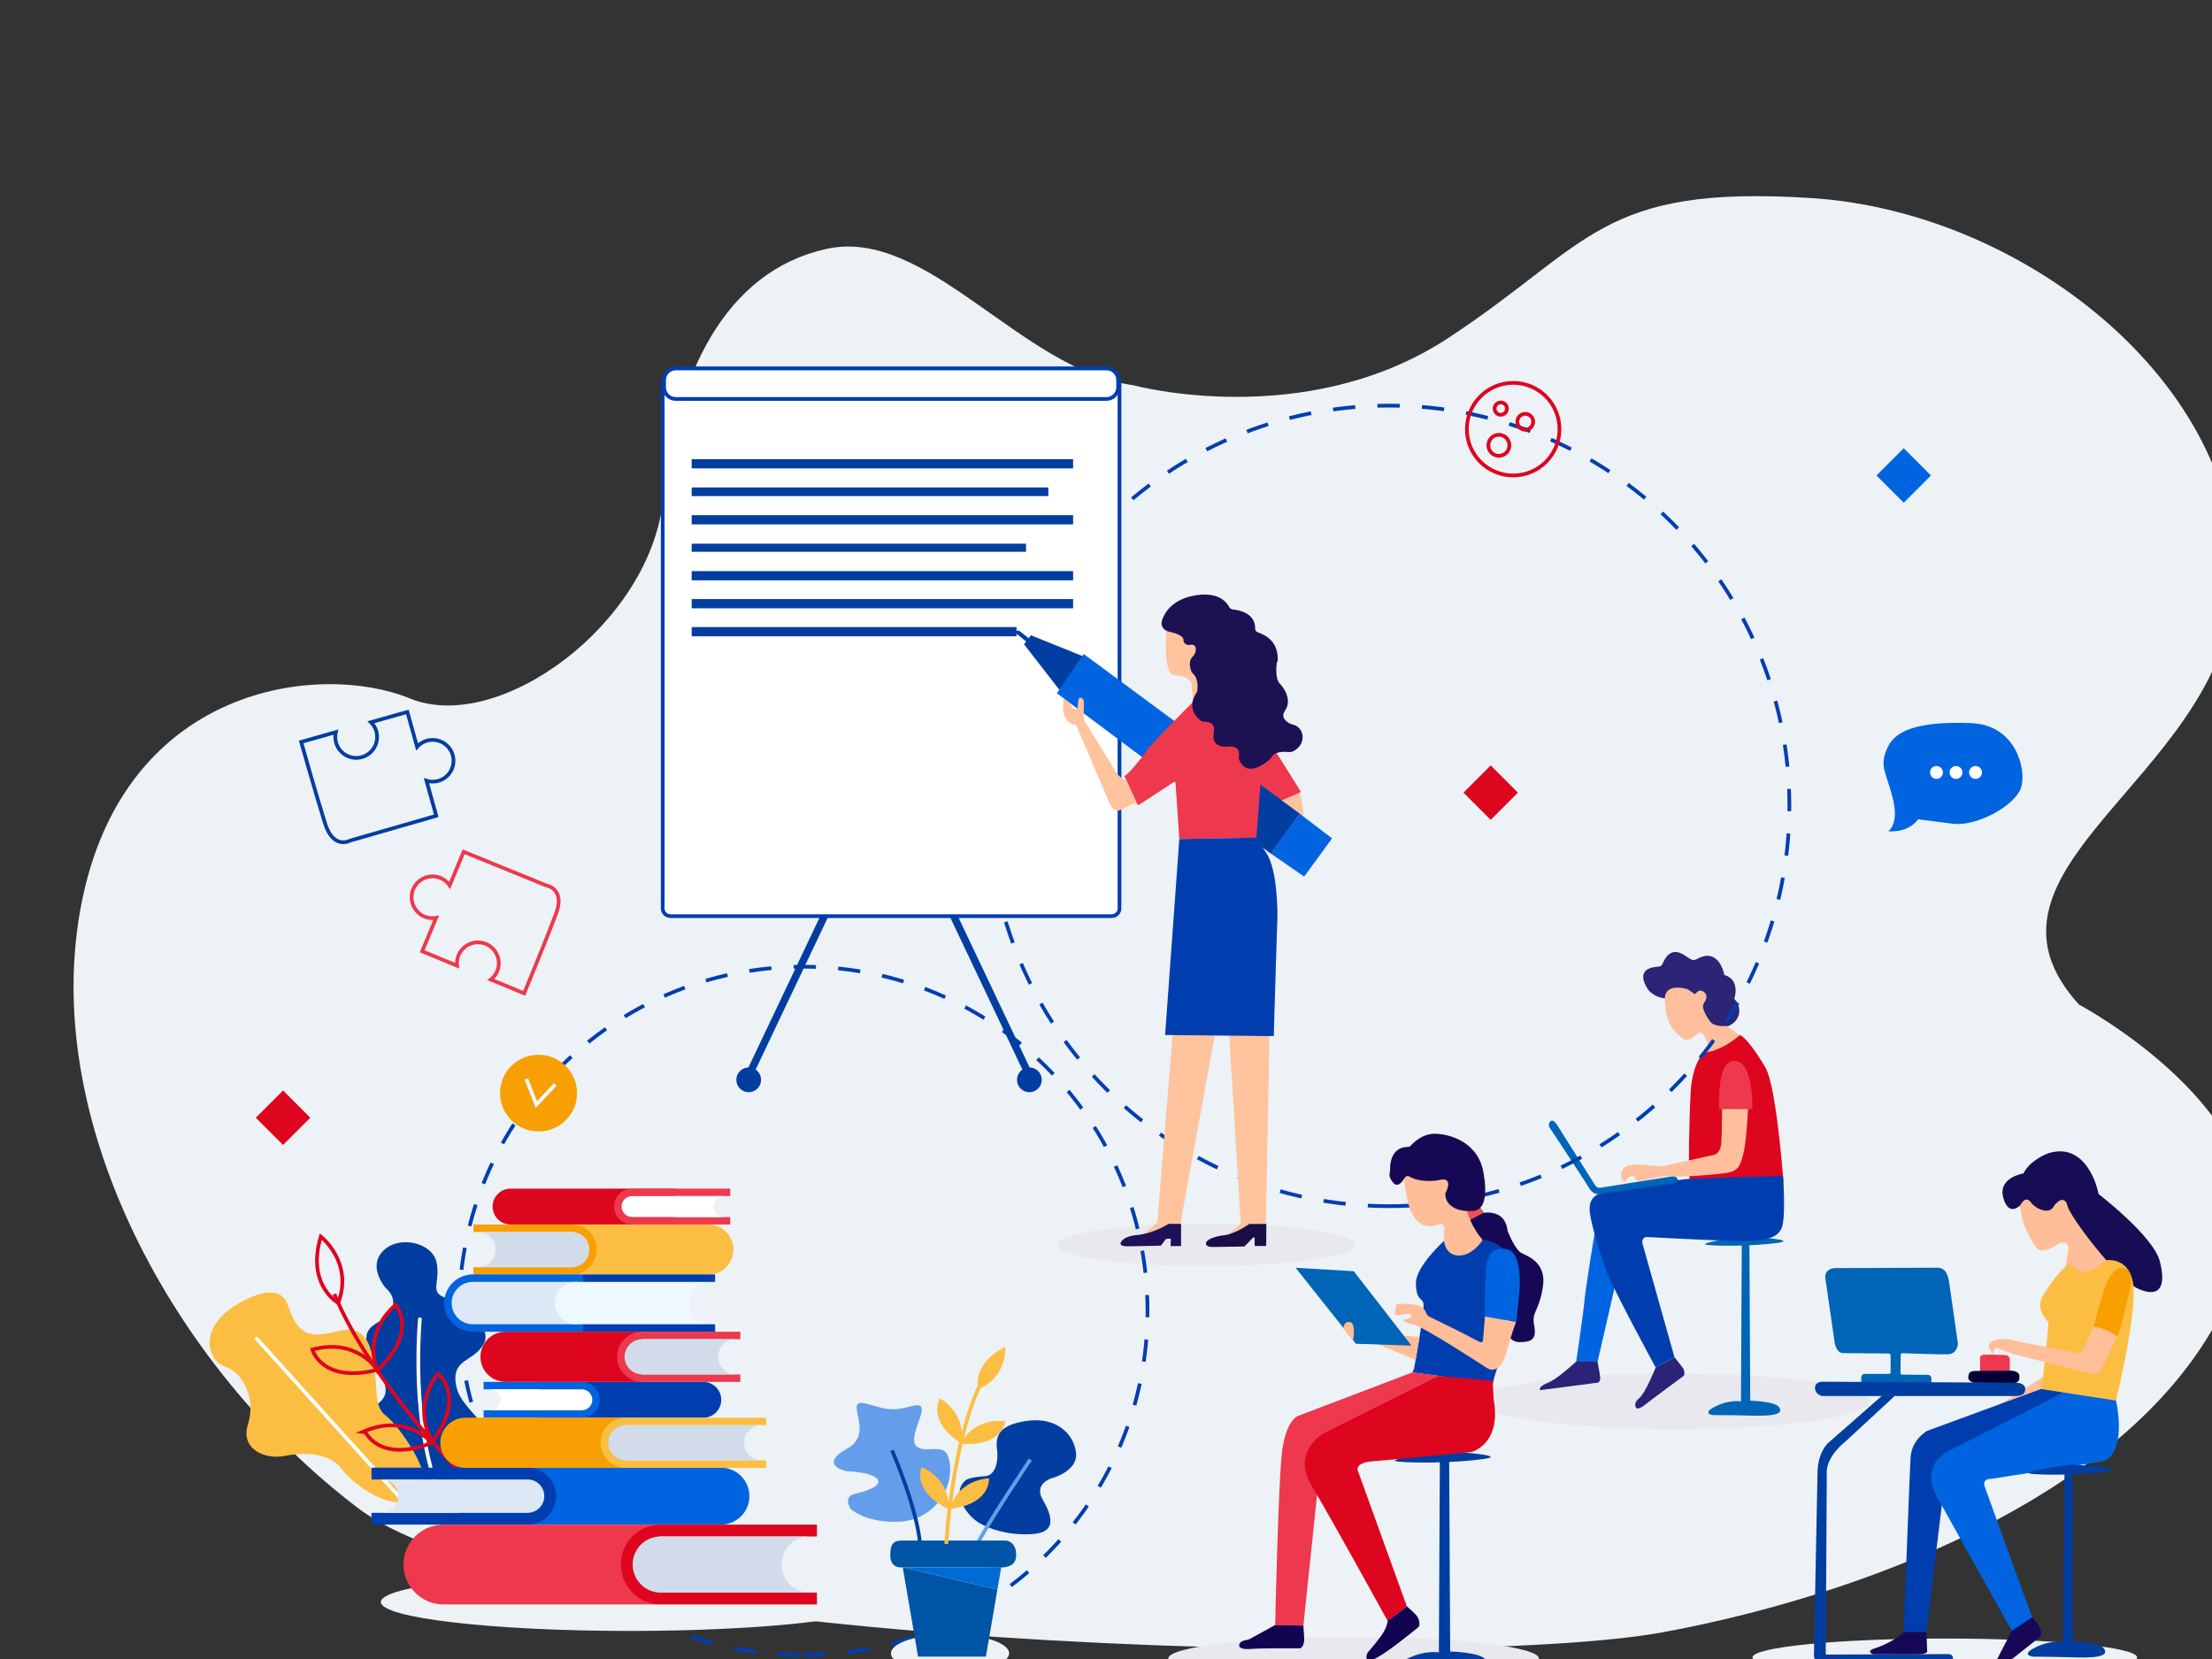 <svg width="596" height="447" viewBox="0 0 596 447" fill="none" xmlns="http://www.w3.org/2000/svg">
<rect x="0" y="0" width="596" height="447" fill="#333333" stroke="none"/>
<g clip-path="url(#clip0_565_9961)">
<path d="M305.301 103.78C305.301 103.78 351.532 116.388 390.057 91.172C428.583 65.957 430.786 49.711 487.952 53.36C547.508 57.153 606.809 106.545 601.884 160.374C597.341 209.952 526.997 234.232 560.167 270.673C560.167 270.673 614.925 299.765 605.095 336.705C588.638 398.569 504.704 429.386 448.007 439.801C391.31 450.215 146.176 444.125 96.43 406.312C46.685 368.499 10.274 301.626 22.042 242.994C33.81 184.363 86.376 178.324 110.441 188.188C134.506 198.052 175.352 167.91 178.671 134.483C181.99 101.057 195.363 73.097 222.649 67.069C249.936 61.041 275.068 99.674 305.301 103.78Z" fill="#ECF2F5"/>
<path d="M549.244 336.658C549.857 337.188 551.862 336.99 553.846 335.598C556.038 334.071 557.295 334.902 557.326 336.19C557.368 337.551 555.778 342.101 557.596 343.005C559.165 343.784 567.444 342.475 568.338 341.541C569.408 340.408 566.364 337.541 564.899 336.035C563.86 334.954 560.848 323.184 558.344 322.031C555.841 320.878 543.936 322.862 543.936 322.862C543.936 322.862 544.455 327.246 545.4 330.061C545.39 330.072 547.301 334.985 549.244 336.658Z" fill="#FFBD99"/>
<path d="M565.221 320.774C565.221 320.774 562.302 307.415 551.861 310.749C551.861 310.749 547.062 312.422 545.182 316.182C545.182 316.182 538.294 317.232 539.749 322.654C541.213 328.088 544.34 324.742 544.34 324.742C544.34 324.742 545.701 321.927 547.156 323.911C548.62 325.896 552.059 327.153 553.212 325.272C554.365 323.392 556.453 322.135 557.076 324.961C557.7 327.776 570.488 344.792 576.222 347.296C581.967 349.799 583.702 346.569 581.925 339.785C580.149 333.001 565.429 321.719 565.429 321.719L565.221 320.774Z" fill="#170D54"/>
<path d="M451.041 385.058C480.135 385.058 503.72 381.704 503.72 377.568C503.72 373.431 480.135 370.078 451.041 370.078C421.947 370.078 398.361 373.431 398.361 377.568C398.361 381.704 421.947 385.058 451.041 385.058Z" fill="#E9E8EE"/>
<path d="M324.937 341.135C347.083 341.135 365.036 338.586 365.036 335.442C365.036 332.298 347.083 329.75 324.937 329.75C302.791 329.75 284.838 332.298 284.838 335.442C284.838 338.586 302.791 341.135 324.937 341.135Z" fill="#E9E8EE"/>
<path d="M470.312 333.115C470.312 333.115 485.458 334.009 478.861 334.892C472.265 335.785 463.185 335.785 459.975 335.421C456.776 335.068 467.818 333.292 470.312 333.115Z" fill="#0064B7"/>
<path d="M471.361 335.12L471.579 377.39C471.579 377.39 478.134 377.557 479.297 379.094C480.461 380.632 479.11 381.598 472.368 381.432C465.626 381.265 461.575 381.286 461.575 381.286C461.575 381.286 458.292 380.912 462.146 378.97C466 377.027 469.086 377.588 469.086 377.588L469.304 335.172L471.361 335.12Z" fill="#0064B7"/>
<path d="M467.268 269.154C467.268 269.154 469.106 264.033 464.588 262.672C464.588 262.672 463.279 254.953 457.129 258.444C456.661 258.703 456.131 258.745 455.654 258.506C454.023 257.696 450.407 253.779 447.904 259.784C447.706 260.251 447.229 260.438 446.792 260.459C444.943 260.532 440.486 261.259 444.143 266.775C444.143 266.775 445.836 268.822 448.662 268.988C448.662 268.988 461.783 278.026 465.595 276.499C469.387 274.951 469.242 270.858 467.268 269.154Z" fill="#2C2477"/>
<path d="M454.749 266.546C454.562 266.484 447.581 264.24 448.682 270.463V270.473C448.672 270.639 448.474 276.218 452.941 279.428C453.004 279.469 453.066 279.521 453.118 279.584C453.399 279.885 454.614 280.955 456.577 279.168C458.395 277.516 458.998 278.659 459.195 279.137C459.247 279.262 459.32 279.397 459.382 279.511C459.663 280.02 460.525 281.235 459.954 282.067C459.351 282.939 458.593 284.02 458.395 284.31C458.375 284.342 458.395 284.383 458.427 284.383C459.445 284.321 469.656 283.656 469.407 281.391C469.407 281.391 468.794 278.888 468.794 278.877L468.607 278.836C468.576 278.825 468.545 278.815 468.514 278.794L465.324 276.446C465.314 276.446 465.314 276.436 465.304 276.436C465.096 276.457 462.031 276.727 460.94 275.408C460.94 275.408 459.58 273.849 458.946 271.834C458.759 271.231 458.852 270.556 459.206 270.078C459.735 269.372 460.296 268.084 458.967 267.17C458.967 267.17 457.928 266.401 456.983 267.554L456.858 267.71C456.764 267.824 456.629 267.845 456.515 267.762L454.749 266.546C454.759 266.546 454.759 266.546 454.749 266.546Z" fill="#FFBF9C"/>
<path d="M468.814 278.878C468.814 278.878 464.16 283.2 458.872 283.688C458.872 283.688 455.984 286.898 455.559 293.9C455.133 300.901 454.852 316.588 455.278 317.606C455.704 318.624 480.532 318.458 480.532 318.458C480.532 318.458 478.694 293.037 475.733 287.75C475.733 287.75 471.359 280.073 468.814 278.878Z" fill="#DE051F"/>
<path d="M471.048 297.816C471.048 297.816 470.622 307.197 469.781 310.614C468.939 314.022 468.513 315.559 464.981 316.068C461.449 316.577 452.141 317.263 450.313 316.92C448.474 316.577 442.553 318.094 442.553 318.094C442.553 318.094 440.714 318.603 440.579 317.408C440.444 316.214 438.46 317.242 438.325 317.751C438.179 318.26 437.192 318.946 436.912 317.585C436.631 316.224 436.766 314.51 439.166 314.001C441.566 313.492 443.82 314.001 446.365 314.198C448.63 314.375 450.147 313.668 450.593 313.668L462.021 311.113C462.021 311.113 463.433 310.604 463.714 308.557C463.994 306.511 463.994 297.639 463.994 297.639L471.048 297.816Z" fill="#FFBF9C"/>
<path d="M472.181 298.833H463.174C463.07 292.185 463.704 285.869 467.247 285.858C467.247 285.869 472.181 284.747 472.181 298.833Z" fill="#EE384E"/>
<path d="M429.879 330.903C429.879 330.903 427.261 346.589 426.908 350.537C426.544 354.443 424.664 367.065 424.664 367.065L430.45 366.899L435.385 345.405L429.879 330.903Z" fill="#0064E1"/>
<path d="M480.407 316.806C480.511 317.512 481.135 328.067 480.106 330.737C479.171 333.178 476.719 333.978 472.346 334.32C468.648 334.611 449.481 333.624 443.664 333.292C442.874 333.25 442.303 334.175 442.552 335.068L451.174 365.704L446.094 368.436C446.094 368.436 434.387 346.942 432.548 341.821C430.709 336.699 428.174 327.838 428.32 325.781C428.32 325.781 427.894 321.854 432.268 321.345C436.558 320.847 450.229 318.208 450.738 318.104C450.748 318.104 450.759 318.104 450.769 318.104L455.257 317.595C455.267 317.595 455.278 317.595 455.288 317.595L480.407 316.806Z" fill="#003EB0"/>
<path d="M450.385 316.992C450.769 316.909 452.047 316.982 452.037 317.938C452.026 318.81 450.478 318.925 450.198 318.966C449.98 318.997 432.486 321.522 431.353 321.688C431.322 321.698 431.281 321.698 431.25 321.709C430.959 321.771 429.359 322.031 428.33 320.338C427.26 318.561 418.742 305.638 417.828 304.256C417.786 304.194 417.745 304.132 417.693 304.069C417.516 303.851 417.017 303.114 417.61 302.262C418.316 301.233 419.448 302.947 419.448 302.947L429.722 319.247C429.961 319.621 430.283 319.901 430.657 320.015H430.668C430.824 320.057 430.979 320.067 431.135 320.036" fill="#0064B7"/>
<path d="M424.706 366.868C424.695 366.868 424.675 366.868 424.664 366.878C424.353 367.169 419.636 371.532 417.185 372.519C416.946 372.612 416.717 372.716 416.489 372.82C416.302 372.903 416.125 372.997 415.948 373.101C415.813 373.184 415.678 373.267 415.543 373.36C415.45 373.433 415.356 373.506 415.263 373.589C415.2 373.651 415.138 373.714 415.076 373.786C415.034 373.838 415.003 373.89 414.972 373.953C414.951 373.994 414.93 374.036 414.92 374.077C414.91 374.129 414.91 374.171 414.92 374.223C414.92 374.275 414.92 374.316 414.92 374.368C414.92 374.42 414.92 374.472 414.92 374.524C414.92 374.545 414.941 374.565 414.961 374.565L430.534 372.54C430.575 372.529 430.617 372.519 430.648 372.498C430.814 372.384 431.261 371.968 431.147 371.002C431.022 369.911 430.534 367.377 430.451 366.961C430.44 366.93 430.419 366.909 430.388 366.899L424.706 366.868Z" fill="#2B2377"/>
<path d="M446.106 368.436C446.106 368.436 443.425 375.261 441.587 376.799C440.184 377.973 440.6 378.949 440.87 379.344C440.953 379.469 441.088 379.531 441.223 379.51C441.555 379.469 442.283 379.292 442.999 378.679C443.986 377.827 453.72 370.659 453.72 370.659C453.72 370.659 454.146 369.631 453.44 368.613C452.733 367.584 451.185 365.714 451.185 365.714L446.106 368.436Z" fill="#2B2377"/>
<path d="M216.439 445.964C267.662 445.964 309.187 404.44 309.187 353.217C309.187 301.994 267.662 260.469 216.439 260.469C165.216 260.469 123.691 301.994 123.691 353.217C123.691 404.44 165.216 445.964 216.439 445.964Z" stroke="#003EB0" stroke-miterlimit="10" stroke-dasharray="6 6"/>
<path d="M364.713 452.686C392.298 452.686 414.66 450.09 414.66 446.889C414.66 443.688 392.298 441.092 364.713 441.092C337.128 441.092 314.766 443.688 314.766 446.889C314.766 450.09 337.128 452.686 364.713 452.686Z" fill="#E9E8EE"/>
<path d="M524.007 451.709C552.631 451.709 575.835 449.421 575.835 446.598C575.835 443.775 552.631 441.487 524.007 441.487C495.384 441.487 472.18 443.775 472.18 446.598C472.18 449.421 495.384 451.709 524.007 451.709Z" fill="#ECF2F5"/>
<path d="M169.724 439.441C206.788 439.441 236.833 435.952 236.833 431.649C236.833 427.346 206.788 423.858 169.724 423.858C132.661 423.858 102.615 427.346 102.615 431.649C102.615 435.952 132.661 439.441 169.724 439.441Z" fill="#ECF2F5"/>
<path d="M103.84 346.943C103.84 346.943 98.957 341.343 103.227 337.032C107.496 332.721 116.358 334.778 117.584 339.972C118.799 345.166 115.745 347.898 119.516 349.477C123.276 351.056 133.104 357.04 130.341 362.079C127.588 367.117 121.365 365.953 122.954 373.558C124.544 381.162 137.103 385.317 128.938 393.493C120.773 401.669 103.414 411.756 98.209 393.275C93.005 374.794 109.429 381.827 101.907 369.091C94.386 356.355 102.032 357.726 104.92 353.851C107.787 349.987 103.84 346.943 103.84 346.943Z" fill="#023EA1"/>
<path d="M113.137 355.451C113.137 355.451 111.267 375.043 115.329 392.516C119.391 409.99 122.871 413.158 122.871 413.158" stroke="white" stroke-miterlimit="10" stroke-linecap="round" stroke-linejoin="round"/>
<path d="M62.182 352.521C62.182 352.521 74.97 343.483 77.619 351.773C80.278 360.073 83.904 359.824 87.644 359.377C91.383 358.931 97.72 355.347 100.047 364.249C102.385 373.152 100.141 378.617 104.047 381.525C107.953 384.444 119.806 401.429 112.056 404.266C104.307 407.091 95.03 399.767 91.944 395.643C88.859 391.519 82.023 391.207 76.788 392.277C71.552 393.347 64.654 390.563 66.815 383.748C68.986 376.934 65.568 369.87 60.769 368.28C55.99 366.691 53.622 358.785 62.182 352.521Z" fill="#FCBE42"/>
<path d="M69.184 360.707L114.612 411.091" stroke="white" stroke-miterlimit="10" stroke-linecap="round" stroke-linejoin="round"/>
<path d="M125.229 397.971C125.229 397.971 99.643 372.041 90.096 348.646" stroke="#DE051F" stroke-miterlimit="10"/>
<path d="M86.429 333.188C86.429 333.188 95.28 340.055 91.146 351.057C91.146 351.057 82.513 346.371 86.429 333.188Z" stroke="#DE051F" stroke-miterlimit="10"/>
<path d="M101.635 369.236C101.635 369.236 97.314 359.845 106.58 351.586C106.58 351.586 112.938 358.702 101.635 369.236Z" stroke="#DE051F" stroke-miterlimit="10"/>
<path d="M116.596 388.403C116.596 388.403 110.519 380.04 117.999 370.129C117.999 370.119 125.624 375.853 116.596 388.403Z" stroke="#DE051F" stroke-miterlimit="10"/>
<path d="M116.348 388.756C116.348 388.756 109.751 380.788 98.293 385.577C98.303 385.577 101.96 394.386 116.348 388.756Z" stroke="#DE051F" stroke-miterlimit="10"/>
<path d="M101.678 369.091C101.678 369.091 96.152 360.354 84.174 363.637C84.174 363.637 86.688 372.841 101.678 369.091Z" stroke="#DE051F" stroke-miterlimit="10"/>
<path d="M374.28 324.991C433.845 324.991 482.132 276.704 482.132 217.139C482.132 157.574 433.845 109.287 374.28 109.287C314.715 109.287 266.428 157.574 266.428 217.139C266.428 276.704 314.715 324.991 374.28 324.991Z" stroke="#003EB0" stroke-miterlimit="10" stroke-dasharray="6 6"/>
<path d="M155.298 296.466C156.362 290.863 152.66 285.455 147.03 284.385C141.399 283.316 135.971 286.99 134.907 292.593C133.843 298.196 137.545 303.604 143.176 304.674C148.807 305.743 154.234 302.069 155.298 296.466Z" fill="#F79F03"/>
<path d="M141.809 290.709L144.53 297.618L149.6 292.185" stroke="#EEF9FF" stroke-miterlimit="10"/>
<path d="M505.601 128.112L512.939 135.45L520.278 128.112L512.939 120.774L505.601 128.112Z" fill="#0064E1"/>
<path d="M68.929 301.159L76.268 308.497L83.606 301.159L76.268 293.82L68.929 301.159Z" fill="#DE051F"/>
<path d="M394.314 213.566L401.652 220.904L408.991 213.566L401.652 206.227L394.314 213.566Z" fill="#DE051F"/>
<path d="M147.284 238.612L124.929 229.512L121.158 238.55C120.14 237.085 118.446 236.129 116.535 236.129C113.429 236.129 110.904 238.653 110.904 241.76C110.904 244.866 113.429 247.39 116.535 247.39C116.867 247.39 117.189 247.359 117.511 247.297L113.751 256.314L123.173 260.199C123.152 259.981 123.131 259.763 123.131 259.534C123.131 256.428 125.656 253.904 128.762 253.904C131.868 253.904 134.392 256.428 134.392 259.534C134.392 261.321 133.551 262.91 132.252 263.939L141.228 267.637C141.228 267.637 147.129 253.353 149.767 246.362C152.416 239.391 147.284 238.612 147.284 238.612Z" stroke="#EE384E" stroke-miterlimit="10"/>
<path d="M94.354 226.489L117.541 219.809L114.913 210.366C116.616 210.885 118.538 210.595 120.045 209.41C122.486 207.488 122.912 203.946 120.99 201.505C119.068 199.063 115.526 198.638 113.084 200.559C112.825 200.767 112.586 200.996 112.378 201.235L109.76 191.823L99.953 194.596C100.109 194.752 100.255 194.919 100.4 195.095C102.322 197.536 101.906 201.079 99.455 203.001C97.013 204.923 93.471 204.507 91.549 202.055C90.448 200.653 90.116 198.887 90.5 197.266L81.15 199.915C81.15 199.915 85.347 214.792 87.602 221.908C89.846 229.044 94.354 226.489 94.354 226.489Z" stroke="#023EA1" stroke-miterlimit="10"/>
<path d="M201.917 403.123C201.917 398.884 198.478 395.446 194.24 395.446H123.65V410.81H194.24C198.478 410.8 201.917 407.361 201.917 403.123Z" fill="#0064E1"/>
<path d="M149.85 403.123C149.85 398.884 146.412 395.446 142.173 395.446H100.09V398.635H142.184C144.666 398.635 146.671 400.65 146.671 403.123C146.671 405.606 144.656 407.611 142.184 407.611H100.09V410.8H142.173C146.412 410.8 149.85 407.361 149.85 403.123Z" fill="#003EB0"/>
<path d="M102.822 407.61H142.163C144.646 407.61 146.651 405.605 146.651 403.123C146.651 400.64 144.636 398.635 142.163 398.635H102.822C105.305 398.635 107.31 400.65 107.31 403.123C107.31 405.605 105.305 407.61 102.822 407.61Z" fill="#DCE8F5"/>
<path d="M119.475 432.293H177.608V410.8H119.475C113.543 410.8 108.723 415.61 108.723 421.541C108.723 424.513 109.928 427.203 111.87 429.135C113.813 431.088 116.504 432.293 119.475 432.293Z" fill="#EE384E"/>
<path d="M178.023 432.293H220.117V429.104H178.023C173.847 429.104 170.47 425.717 170.47 421.541C170.47 417.365 173.857 413.989 178.023 413.989H220.117V410.799H178.023C172.091 410.799 167.281 415.609 167.281 421.541C167.281 427.483 172.091 432.293 178.023 432.293Z" fill="#DE051F"/>
<path d="M178.023 429.104H218.153C213.977 429.104 210.601 425.717 210.601 421.541C210.601 417.365 213.988 413.989 218.153 413.989H178.023C173.847 413.989 170.471 417.375 170.471 421.541C170.471 425.717 173.847 429.104 178.023 429.104Z" fill="#D2DBEA"/>
<path d="M189.502 372.332H145.123V381.993H189.502C192.172 381.993 194.333 379.832 194.333 377.162C194.333 374.492 192.162 372.332 189.502 372.332Z" fill="#003EB0"/>
<path d="M156.758 372.332H130.299V374.337H156.758C158.316 374.337 159.584 375.604 159.584 377.162C159.584 378.72 158.316 379.988 156.758 379.988H130.299V381.993H156.758C159.428 381.993 161.589 379.832 161.589 377.162C161.589 374.492 159.428 372.332 156.758 372.332Z" fill="#0064E1"/>
<path d="M156.768 374.336H132.033C133.591 374.336 134.859 375.604 134.859 377.162C134.859 378.72 133.591 379.988 132.033 379.988H156.768C158.326 379.988 159.594 378.72 159.594 377.162C159.583 375.604 158.326 374.336 156.768 374.336Z" fill="white"/>
<path d="M131.431 360.8C130.206 362.016 129.447 363.709 129.447 365.579C129.447 369.308 132.47 372.331 136.21 372.331H172.756V358.816H136.21C134.34 358.816 132.647 359.574 131.431 360.8Z" fill="#DE051F"/>
<path d="M166.264 365.579C166.264 369.308 169.287 372.331 173.016 372.331H199.475V370.326H173.016C170.388 370.326 168.269 368.197 168.269 365.579C168.269 362.95 170.398 360.831 173.016 360.831H199.475V358.826H173.016C169.287 358.816 166.264 361.849 166.264 365.579Z" fill="#EE384E"/>
<path d="M198.25 360.831H173.017C170.389 360.831 168.27 362.961 168.27 365.579C168.27 368.207 170.399 370.326 173.017 370.326H198.24C195.612 370.326 193.493 368.196 193.493 365.579C193.493 362.95 195.622 360.831 198.25 360.831Z" fill="#D2DBEA"/>
<path d="M120.617 383.967C119.391 385.182 118.633 386.875 118.633 388.745C118.633 392.475 121.656 395.498 125.396 395.498H168.32V381.982H125.396C123.526 381.993 121.843 382.751 120.617 383.967Z" fill="#F79F03"/>
<path d="M161.838 388.745C161.838 392.475 164.861 395.498 168.59 395.498H206.456V393.493H168.58C165.952 393.493 163.832 391.363 163.832 388.745C163.832 386.127 165.962 383.998 168.58 383.998H206.456V381.993H168.59C164.861 381.993 161.838 385.016 161.838 388.745Z" fill="#FCBE42"/>
<path d="M205.229 383.998H168.589C165.961 383.998 163.842 386.127 163.842 388.745C163.842 391.363 165.971 393.493 168.589 393.493H205.229C202.601 393.493 200.482 391.363 200.482 388.745C200.482 386.127 202.601 383.998 205.229 383.998Z" fill="#D2DBEA"/>
<path d="M137.561 329.926H181.94V320.265H137.561C134.891 320.265 132.73 322.425 132.73 325.095C132.73 327.765 134.891 329.926 137.561 329.926Z" fill="#DE051F"/>
<path d="M170.294 329.926H196.753V327.921H170.294C168.735 327.921 167.468 326.654 167.468 325.095C167.468 323.537 168.735 322.27 170.294 322.27H196.753V320.265H170.294C167.624 320.265 165.463 322.425 165.463 325.095C165.463 327.765 167.624 329.926 170.294 329.926Z" fill="#EE384E"/>
<path d="M170.294 327.921H195.029C193.471 327.921 192.204 326.653 192.204 325.095C192.204 323.537 193.471 322.27 195.029 322.27H170.294C168.736 322.27 167.469 323.537 167.469 325.095C167.469 326.653 168.736 327.921 170.294 327.921Z" fill="white"/>
<path d="M195.622 341.457C196.848 340.241 197.606 338.548 197.606 336.678C197.606 332.949 194.583 329.926 190.843 329.926H154.297V343.441H190.843C192.713 343.441 194.406 342.683 195.622 341.457Z" fill="#FCBE42"/>
<path d="M160.788 336.688C160.788 332.959 157.765 329.936 154.035 329.936H127.576V331.941H154.035C156.664 331.941 158.783 334.071 158.783 336.688C158.783 339.317 156.653 341.436 154.035 341.436H127.576V343.441H154.035C157.765 343.441 160.788 340.418 160.788 336.688Z" fill="#F79F03"/>
<path d="M128.814 341.436H154.037C156.666 341.436 158.785 339.307 158.785 336.689C158.785 334.061 156.655 331.941 154.037 331.941H128.814C131.443 331.941 133.562 334.071 133.562 336.689C133.562 339.307 131.432 341.436 128.814 341.436Z" fill="#D2DBEA"/>
<path d="M127.41 358.816H157.11V356.811V345.384V343.379H127.41C123.151 343.379 119.691 346.838 119.691 351.097C119.691 355.367 123.151 358.816 127.41 358.816Z" fill="#0064E1"/>
<path d="M127.409 356.811H155.676V345.384H127.409C124.251 345.384 121.695 347.939 121.695 351.097C121.695 354.255 124.251 356.811 127.409 356.811Z" fill="#DCE8F5"/>
<path d="M155.21 356.811H191.559C188.401 356.811 185.845 354.255 185.845 351.097C185.845 347.939 188.401 345.384 191.559 345.384H155.21C152.052 345.384 149.496 347.939 149.496 351.097C149.496 354.255 152.052 356.811 155.21 356.811Z" fill="#EEF9FF"/>
<path d="M192.681 356.811H157.111V358.816H192.681V356.811Z" fill="#003EB0"/>
<path d="M192.681 343.379H157.111V345.384H192.681V343.379Z" fill="#003EB0"/>
<path d="M552.639 369.62L536.859 379.676L554.831 372.757L552.639 369.62Z" fill="#FFBF99"/>
<path d="M556.658 375.303L551.734 373.589L519.26 385.525C519.26 385.525 515.115 387.8 514.803 392.568C514.492 397.337 512.934 439.721 512.934 439.721H519.052L523.197 405.627L524.859 392.776L532.318 388.527L551.391 378.783L556.658 375.303Z" fill="#003EB0"/>
<path d="M569.8 376.02C570.88 379.822 572.542 390.958 567.119 393.545C566.891 393.649 566.652 393.732 566.392 393.773L536.609 398.448C536.474 398.469 536.339 398.479 536.203 398.479C535.694 398.479 534.105 398.646 534.801 400.661C535.507 402.697 544.286 426.829 546.852 433.873C547.257 434.995 548.846 438.236 547.838 438.89L544.909 441.747C543.652 442.578 541.429 438.298 540.691 436.979L521.203 402.043C521.14 401.928 521.088 401.814 521.036 401.689C520.579 400.474 518.606 394.189 524.953 391.01C531.311 387.831 550.467 378.004 554.175 376.092C554.591 375.885 556.305 374.867 556.762 374.898L567.317 376.497C568.428 376.57 569.498 374.95 569.8 376.02Z" fill="#0064E1"/>
<path d="M501.538 372.29C501.538 372.269 501.538 372.249 501.527 372.228C501.486 371.979 501.205 370.181 502.462 370.181H508.976C509.215 370.181 509.402 369.984 509.402 369.755V365.174C509.402 364.904 509.183 364.696 508.924 364.686L496.374 364.582C496.354 364.582 496.323 364.582 496.302 364.572C496.052 364.53 494.847 364.218 494.38 362.006C494.38 361.995 494.38 361.985 494.37 361.964L491.824 344.429C491.772 344.055 491.783 343.67 491.907 343.317C492.136 342.6 492.801 341.676 494.692 341.676C497.465 341.676 517.691 341.593 522.055 341.572C523.021 341.572 523.935 342.081 524.402 342.933C524.714 343.514 525.005 344.335 525.171 345.509C525.639 348.896 527.228 359.824 527.508 361.788C527.54 362.027 527.54 362.265 527.488 362.504C527.321 363.263 526.761 364.811 524.963 364.894C522.896 364.987 514.72 364.686 512.612 364.603C512.341 364.592 512.113 364.811 512.113 365.081L512.071 369.901C512.071 370.171 512.29 370.389 512.549 370.389L519.53 370.441C519.561 370.441 519.593 370.441 519.624 370.451C519.811 370.503 520.413 370.732 520.403 371.48C520.382 372.851 520.351 372.571 520.351 372.571L502.015 372.727C501.776 372.727 501.579 372.55 501.548 372.311L501.538 372.29Z" fill="#0064B7"/>
<path d="M567.39 339.536C567.442 339.484 567.545 339.546 567.628 339.536C568.491 339.442 574.194 339.11 574.859 346.766C575.493 353.986 571.244 372.997 570.122 377.37L549.947 374.264C550.321 372.415 550.862 368.166 550.862 367.335C550.862 367.335 551.755 359.17 551.921 356.801C551.952 356.438 551.817 356.095 551.578 355.825C550.664 354.838 548.545 352.033 550.498 348.989C550.498 348.989 554.747 341.946 557.749 340.439C557.76 340.439 560.897 345.883 567.39 339.536Z" fill="#FCBE42"/>
<path d="M564.096 357.466C564.335 356.583 565.312 356.126 566.143 356.5L569.374 357.965C569.8 358.152 570.101 358.536 570.205 358.983L570.34 359.575C570.413 359.907 570.381 360.25 570.226 360.551L566.797 367.647C566.694 367.854 566.621 368.073 566.569 368.291C566.392 368.987 565.644 370.711 562.476 369.88L542.468 364.831C542.416 364.811 538.136 363.263 538.084 363.242C537.648 363.065 537.232 363.242 537.118 364.624C537.066 365.205 535.57 363.46 535.923 362.234C535.923 362.234 536.983 359.835 542.572 361.175L557.946 364.27C557.988 364.281 558.03 364.291 558.071 364.302C558.476 364.416 560.98 365.039 561.645 363.045L564.013 357.695C564.044 357.611 564.065 357.539 564.096 357.466Z" fill="#FFBF99"/>
<path d="M573.238 342.164C573.622 342.445 573.841 342.902 573.955 343.338C574.225 344.356 574.267 345.603 574.048 346.642C573.643 348.501 571.514 358.079 570.454 360.074C570.454 360.074 567.057 357.643 564.086 357.508C564.086 357.508 565.717 350.838 567.348 346.33C567.348 346.33 569.841 339.681 573.238 342.164Z" fill="#F79F03"/>
<path d="M519.051 439.731L519.259 444.957C519.259 444.957 519.405 445.757 516.195 445.757C512.985 445.757 504.653 445.746 504.653 445.746C504.653 445.746 502.679 444.915 504.965 444.188C504.965 444.188 510.045 442.63 512.943 439.731H519.051Z" fill="#170856"/>
<path d="M541.492 369.569L533.513 369.621V366.099C533.513 366.099 533.15 365.112 534.708 365.008C536.266 364.904 540.411 365.112 540.411 365.112C540.411 365.112 541.554 365.216 541.554 366.566C541.544 367.906 541.492 369.569 541.492 369.569Z" fill="#EE384E"/>
<path d="M540.878 369.319C540.878 369.319 543.849 369.059 544.078 370.545C544.337 372.238 543.517 372.643 542.062 372.695C540.608 372.747 531.944 372.56 531.944 372.56C531.944 372.56 530.271 372.321 530.334 371.106C530.406 369.859 530.749 369.392 532.359 369.392C533.97 369.392 540.878 369.319 540.878 369.319Z" fill="#000036"/>
<path d="M520.952 372.435L543.235 372.571C543.318 372.571 543.401 372.581 543.484 372.581C544.087 372.591 545.687 372.934 545.687 374.222C545.687 375.739 544.586 376.155 542.643 376.155H491.345C490.742 376.155 490.161 375.926 489.714 375.521C489.132 375.001 488.478 373.412 489.756 372.612C490.119 372.384 490.545 372.29 490.961 372.29L520.952 372.435Z" fill="#023EA1"/>
<path d="M507.126 376.03L492.479 388.88C492.479 388.88 489.85 391.228 489.715 396.62C489.58 402.011 488.749 446.089 488.749 446.089C488.749 446.089 488.469 448.572 493.31 448.572H524.818C524.818 448.572 526.064 448.572 526.199 447.055C526.334 445.539 525.098 445.674 524.122 445.674L491.928 445.809L492.208 397.305C492.208 397.305 491.377 393.16 497.32 388.319L510.606 376.04L507.126 376.03Z" fill="#023EA1"/>
<path d="M558.486 396.776L558.538 442.225C558.538 442.225 565.581 442.433 566.827 444.095C568.074 445.757 566.62 446.786 559.369 446.578C552.118 446.37 547.765 446.37 547.765 446.37C547.765 446.37 544.243 445.955 548.388 443.887C552.533 441.81 555.847 442.433 555.847 442.433L556.263 396.828L558.486 396.776Z" fill="#023EA1"/>
<path d="M547.547 435.794C547.547 435.794 551.588 439.628 549.209 441.394L538.634 449.788C538.634 449.788 537.075 450.203 537.387 448.437L542.051 439.42L547.547 435.794Z" fill="#180756"/>
<path d="M558.393 394.615C558.393 394.615 574.672 395.571 567.587 396.527C560.502 397.482 550.727 397.482 547.278 397.098C543.839 396.714 555.713 394.802 558.393 394.615Z" fill="#023EA1"/>
<path d="M508.737 223.975C508.737 223.975 511.833 222.23 509.943 214.895C508.062 207.561 506.182 206.356 508.737 201.11C511.293 195.864 519.5 194.378 531.197 194.846C542.895 195.324 545.99 206.855 544.64 211.914C543.3 216.973 532.662 222.749 526.211 221.949C519.76 221.149 516.799 220.744 516.799 220.744C516.799 220.744 514.648 224.37 508.737 223.975Z" fill="#0064E1"/>
<path d="M521.764 209.867C522.722 209.867 523.499 209.09 523.499 208.132C523.499 207.174 522.722 206.397 521.764 206.397C520.806 206.397 520.029 207.174 520.029 208.132C520.029 209.09 520.806 209.867 521.764 209.867Z" fill="white"/>
<path d="M527.032 209.867C527.99 209.867 528.767 209.09 528.767 208.132C528.767 207.174 527.99 206.397 527.032 206.397C526.074 206.397 525.297 207.174 525.297 208.132C525.297 209.09 526.074 209.867 527.032 209.867Z" fill="white"/>
<path d="M532.288 209.867C533.246 209.867 534.022 209.09 534.022 208.132C534.022 207.174 533.246 206.397 532.288 206.397C531.329 206.397 530.553 207.174 530.553 208.132C530.553 209.09 531.329 209.867 532.288 209.867Z" fill="white"/>
<path d="M407.711 128.111C414.601 128.111 420.187 122.525 420.187 115.634C420.187 108.744 414.601 103.158 407.711 103.158C400.82 103.158 395.234 108.744 395.234 115.634C395.234 122.525 400.82 128.111 407.711 128.111Z" stroke="#DE051F" stroke-miterlimit="10"/>
<path d="M403.856 122.823C405.422 122.823 406.692 121.553 406.692 119.987C406.692 118.421 405.422 117.151 403.856 117.151C402.289 117.151 401.02 118.421 401.02 119.987C401.02 121.553 402.289 122.823 403.856 122.823Z" stroke="#DE051F" stroke-miterlimit="10"/>
<path d="M410.962 115.78C412.144 115.78 413.102 114.821 413.102 113.64C413.102 112.458 412.144 111.5 410.962 111.5C409.78 111.5 408.822 112.458 408.822 113.64C408.822 114.821 409.78 115.78 410.962 115.78Z" stroke="#DE051F" stroke-miterlimit="10"/>
<path d="M404.365 111.759C405.283 111.759 406.027 111.015 406.027 110.097C406.027 109.179 405.283 108.435 404.365 108.435C403.447 108.435 402.703 109.179 402.703 110.097C402.703 111.015 403.447 111.759 404.365 111.759Z" stroke="#DE051F" stroke-miterlimit="10"/>
<path d="M299.556 246.84H180.64C179.497 246.84 178.562 245.905 178.562 244.762V103.459C178.562 101.163 180.422 99.304 182.718 99.304H297.478C299.774 99.304 301.634 101.163 301.634 103.459V244.762C301.634 245.915 300.699 246.84 299.556 246.84Z" fill="white" stroke="#003EB0" stroke-miterlimit="10"/>
<path d="M298.142 107.49H182.052C180.328 107.49 178.936 106.098 178.936 104.374V102.4C178.936 100.675 180.328 99.283 182.052 99.283H298.153C299.877 99.283 301.269 100.675 301.269 102.4V104.374C301.259 106.088 299.867 107.49 298.142 107.49Z" fill="white" stroke="#003EB0" stroke-miterlimit="10"/>
<path d="M277.399 172.147L274.874 170.142C274.874 170.142 274.459 169.758 274.043 169.935C273.628 170.111 273.597 170.537 274.22 171.015C274.843 171.493 276.713 173.03 276.713 173.03L277.399 172.147Z" fill="#023EA1"/>
<path d="M277.772 171.171L275.912 173.602L285.511 185.964L292.108 176.947L277.772 171.171Z" fill="#023EA1"/>
<path d="M291.994 176.22L350.19 219.228L342.409 229.98L284.764 186.785L291.994 176.22Z" fill="#0064E1"/>
<path d="M350.211 213.566C350.211 213.566 351.769 219.228 350.751 220.796C349.733 222.365 347.042 219.404 347.042 219.404L343.895 215.238L350.211 213.566Z" fill="#FFC39E"/>
<path d="M316.023 277.86L311.827 329.386L307.193 333.282L318.195 332.814L318.153 329.49C318.143 329.334 318.153 329.189 318.174 329.033L327.523 277.735L316.023 277.86Z" fill="#FFC39E"/>
<path d="M331.107 277.61L334.275 329.21C334.296 329.511 334.161 329.812 333.932 329.999L329.818 333.355L341.027 332.565L342.108 276.25L329.87 277.61" fill="#FFC39E"/>
<path d="M222.122 246.84L201.355 290.585" stroke="#023EA1" stroke-width="2" stroke-miterlimit="10"/>
<path d="M256.965 246.84L277.721 290.585" stroke="#023EA1" stroke-width="2" stroke-miterlimit="10"/>
<path d="M201.729 294.284C203.571 294.284 205.064 292.791 205.064 290.949C205.064 289.107 203.571 287.614 201.729 287.614C199.888 287.614 198.395 289.107 198.395 290.949C198.395 292.791 199.888 294.284 201.729 294.284Z" fill="#023EA1"/>
<path d="M277.358 294.284C279.2 294.284 280.693 292.791 280.693 290.949C280.693 289.107 279.2 287.614 277.358 287.614C275.516 287.614 274.023 289.107 274.023 290.949C274.023 292.791 275.516 294.284 277.358 294.284Z" fill="#023EA1"/>
<path d="M316.698 210.449L317.757 226.084L338.887 225.71L340.072 212.163C340.082 211.966 340.321 211.873 340.466 212.008L344.767 215.498C344.944 215.654 345.203 215.706 345.432 215.602L350.211 213.555C350.398 213.472 350.47 213.254 350.356 213.078L343.697 202.44L321.466 189.132C321.466 189.132 310.35 200.134 308.865 202.357C307.473 204.445 304.117 208.496 303.099 208.985C303.006 209.026 302.975 209.13 303.016 209.213L306.403 216.662C306.517 216.911 306.849 216.963 307.036 216.765" fill="#EE384E"/>
<path d="M314.423 168.625C314.423 168.625 312.937 181.975 316.646 181.975C320.355 181.975 321.092 184.198 321.092 184.198L321.466 189.143L324.801 185.683L322.578 179.751L324.063 175.305L321.103 171.597L314.423 168.625Z" fill="#FFC39E"/>
<path d="M313.227 168.968C312.936 168.459 312.905 167.847 313.071 167.275C313.508 165.727 315.274 161.655 321.829 160.46C328.239 159.297 330.524 162.247 331.21 163.567C331.397 163.93 331.771 164.169 332.176 164.211C333.921 164.377 338.253 165.218 338.191 169.384C338.18 169.81 338.44 170.194 338.845 170.34C340.943 171.129 344.444 172.688 344.268 177.954C344.257 178.193 344.05 178.38 344.018 178.609C343.883 179.71 343.593 182.951 344.808 184.167C344.808 184.167 348.714 188.073 346.148 191.615C345.701 192.228 345.629 193.049 346.044 193.682C346.449 194.295 347.187 194.95 348.506 195.282C351.467 196.02 352.121 200.56 348.475 202.398C348.091 202.596 347.654 202.668 347.228 202.627C346.086 202.513 343.468 202.44 342.689 203.905C342.523 204.216 342.273 204.466 342.003 204.694C340.414 206.055 335.936 209.348 333.942 204.86C333.775 204.497 333.734 204.092 333.817 203.697C334.014 202.72 333.983 200.643 329.973 201.214C329.973 201.214 326.265 201.214 327.013 197.505C327.574 194.721 325.621 194.451 324.613 194.482C324.177 194.493 323.751 194.368 323.418 194.098C322.192 193.122 319.813 190.545 322.359 186.691C322.494 186.483 322.598 186.255 322.618 186.005C322.733 185.081 322.847 182.712 321.393 181.445C321.122 181.206 320.956 180.884 320.863 180.541C320.603 179.627 320.312 178.006 321.154 177.165C321.735 176.583 322.182 175.877 322.192 175.056C322.213 174.204 321.86 173.415 320.343 173.799C320.343 173.799 318.858 173.799 318.858 172.314C318.858 171.171 316.23 170.475 315.014 170.205C314.36 170.059 313.747 169.716 313.352 169.166C313.321 169.124 313.279 169.052 313.227 168.968Z" fill="#1D1154"/>
<path d="M318.225 329.781L315.087 329.739C314.984 329.739 314.89 329.76 314.807 329.812C314.08 330.248 310.288 332.419 306.455 332.752C302.195 333.126 301.915 334.975 301.915 334.975C301.915 334.975 301.634 335.806 303.722 335.806C305.613 335.806 311.514 335.65 312.625 335.629C312.74 335.629 312.844 335.567 312.916 335.474L314.059 333.926C314.111 333.853 314.194 333.812 314.288 333.801L315.191 333.739C315.347 333.728 315.482 333.853 315.472 334.019L315.399 335.661C315.399 335.713 315.441 335.754 315.493 335.754H318.11C318.173 335.754 318.225 335.702 318.225 335.64V329.781Z" fill="#1F105A"/>
<path d="M341.205 329.781H336.613C336.613 329.781 332.811 332.471 329.985 332.793C327.159 333.115 324.978 333.998 324.936 335.017C324.895 336.035 326.609 335.993 326.609 335.993L335.127 335.858C335.252 335.858 335.366 335.806 335.449 335.713L337.589 333.489L338.057 333.396V335.536C338.057 335.629 338.13 335.713 338.233 335.713H340.976C341.08 335.713 341.163 335.629 341.163 335.526L341.205 329.781Z" fill="#1A0E47"/>
<path d="M350.189 219.228L358.905 225.897L351.394 236.181L342.408 229.98L350.189 219.228Z" fill="#0064E1"/>
<path d="M350.188 219.228L342.407 229.98L338.418 226.915L339.602 211.405L350.188 219.228Z" fill="#023EA1"/>
<path d="M303.391 210.055C303.391 210.055 301.999 210.325 300.243 207.271L292.182 194.202C292.182 194.202 291.901 192.259 291.995 191.511C292.057 190.982 292.036 189.569 292.016 188.79C292.005 188.478 290.707 187.065 290.52 188.914C290.333 190.763 290.333 190.763 290.333 190.763C290.333 190.763 289.865 191.408 289.315 190.95C288.754 190.483 288.39 189.558 288.39 189.558L286.634 188.26C286.634 188.26 285.897 191.595 287.195 193.631C288.494 195.667 289.886 195.21 289.886 195.21L298.778 216.059C298.778 216.059 299.984 219.3 302.02 218.189C304.056 217.077 306.227 216.246 306.227 216.246L303.391 210.055Z" fill="#FFC39E"/>
<path d="M313.924 278.868L317.757 226.084L338.513 225.689L341.235 229.907C344.32 234.478 344.196 246.716 344.196 246.716C344.196 246.716 343.209 277.434 343.209 279.169L313.924 278.868Z" fill="#003EB0"/>
<path d="M289.138 123.717H186.365V126.2H289.138V123.717Z" fill="#023EA1"/>
<path d="M282.458 131.342H186.365V133.669H282.458V131.342Z" fill="#023EA1"/>
<path d="M289.138 138.801H186.365V141.284H289.138V138.801Z" fill="#023EA1"/>
<path d="M276.453 146.488H186.365V148.669H276.453V146.488Z" fill="#023EA1"/>
<path d="M289.138 153.874H186.365V156.357H289.138V153.874Z" fill="#023EA1"/>
<path d="M289.138 161.416H186.365V163.899H289.138V161.416Z" fill="#023EA1"/>
<path d="M273.898 168.958H186.365V171.441H273.898V168.958Z" fill="#023EA1"/>
<path d="M255.979 450.618C264.769 450.618 271.894 448.316 271.894 445.476C271.894 442.636 264.769 440.334 255.979 440.334C247.19 440.334 240.064 442.636 240.064 445.476C240.064 448.316 247.19 450.618 255.979 450.618Z" fill="#ECF2F5"/>
<path d="M228.096 390.376C228.096 390.376 231.888 388.829 231.607 384.476C231.327 380.123 229.083 377.038 233.716 378.295C238.349 379.562 239.907 380.123 243.273 379.417C246.639 378.71 249.434 377.308 247.969 381.661C246.504 386.013 244.904 389.66 248.374 390.366C251.833 391.072 255.552 388.444 255.999 395.259C256.446 402.074 250.95 409.74 242.058 410.021C233.165 410.301 229.238 406.613 229.238 406.613C229.238 406.613 226.849 403.248 230.568 402.427C234.287 401.596 238.079 400.027 236.178 398.282C234.287 396.547 228.106 396.402 228.106 396.402C228.106 396.402 220.377 394.864 228.096 390.376Z" fill="#649EEA"/>
<path d="M268.735 391.498C268.112 387.156 268.59 384.029 276.662 382.845C284.733 381.661 289.439 386.512 289.928 391.498C290.416 396.485 283.404 398.292 283.404 398.292C283.404 398.292 278.417 399.716 280.952 404.068C283.487 408.421 284.63 412.628 278.895 413.262C273.161 413.896 266.886 412.379 263.396 410.052C259.905 407.725 256.321 401.824 260.321 398.739C260.321 398.739 261.443 397.97 265.307 397.752C269.151 397.534 268.735 391.498 268.735 391.498Z" fill="#023EA1"/>
<path d="M240.334 390.792C240.334 390.792 247.035 405.948 247.949 416.264" stroke="#023EA1" stroke-miterlimit="10"/>
<path d="M277.596 393.285C277.596 393.285 265.733 410.903 262.928 416.794" stroke="#649EEA" stroke-miterlimit="10"/>
<path d="M243.814 415.08H271.042C271.042 415.08 274.024 415.287 273.774 419.36C273.546 423.11 268.788 422.3 266.336 422.3C263.885 422.3 243.222 422.3 243.222 422.3C243.222 422.3 239.877 422.871 239.877 419.079C239.877 415.287 241.144 415.08 243.814 415.08Z" fill="#0054A5"/>
<path d="M243.232 422.3L247.357 446.359H265.64L268.736 428.304L243.264 422.3H243.232Z" fill="#0054A5"/>
<path d="M243.264 422.3L268.736 428.304L269.764 422.3H243.264Z" fill="#006AD5"/>
<path d="M254.971 415.994C254.971 415.994 256.352 389.296 264.31 372.55" stroke="#FCBE42" stroke-miterlimit="10"/>
<path d="M270.856 362.909C270.856 362.909 271.511 371.106 263.512 374.305C263.512 374.305 261.787 367.303 270.856 362.909Z" fill="#FCBE42"/>
<path d="M258.857 388.995C258.857 388.995 261.808 382.003 270.866 382.938C270.877 382.938 270.17 389.898 258.857 388.995Z" fill="#FCBE42"/>
<path d="M255.875 406.582C255.875 406.582 257.402 399.144 266.471 398.292C266.471 398.292 267.146 405.263 255.875 406.582Z" fill="#FCBE42"/>
<path d="M255.564 406.624C255.564 406.624 256.613 399.113 248.354 395.269C248.354 395.269 245.393 401.616 255.564 406.624Z" fill="#FCBE42"/>
<path d="M258.959 388.942C258.959 388.942 260.964 381.619 253.256 376.757C253.245 376.757 249.506 382.678 258.959 388.942Z" fill="#FCBE42"/>
<path d="M389.189 390.968C389.189 390.968 407.67 392.059 399.619 393.139C391.578 394.23 380.494 394.23 376.577 393.794C372.671 393.358 386.145 391.186 389.189 390.968Z" fill="#023EA1"/>
<path d="M390.466 393.409L390.736 444.977C390.736 444.977 398.735 445.185 400.158 447.055C401.581 448.935 399.94 450.109 391.702 449.912C383.464 449.714 378.529 449.725 378.529 449.725C378.529 449.725 374.53 449.268 379.225 446.899C383.921 444.53 387.692 445.216 387.692 445.216L387.952 393.461L390.466 393.409Z" fill="#023EA1"/>
<path d="M397.739 327.215C397.739 327.215 405.353 324.504 406.195 331.609C406.195 331.609 408.137 336.772 410.09 337.697C412.033 338.632 416.853 340.408 415.669 347.088C414.485 353.768 412.625 353.352 413.384 357.237C414.142 361.133 412.282 361.549 409.581 361.632C406.88 361.715 406.112 359.18 406.112 359.18L406.87 350.547L405.094 336.679L399.338 334.393C399.338 334.393 396.378 330.674 396.128 329.23C395.879 327.807 397.739 327.215 397.739 327.215Z" fill="#170856"/>
<path d="M398.756 325.293C398.756 325.293 399.961 326.55 399.681 326.768C399.4 326.986 396.118 328.7 396.118 328.7C396.118 328.7 395.162 326.862 395.266 326.321C395.349 325.781 398.756 325.293 398.756 325.293Z" fill="#F05051"/>
<path d="M378.623 316.006C378.446 316.027 378.332 316.172 378.332 316.349C378.374 318.001 378.758 325.979 381.874 328.929C381.874 328.929 383.526 331.09 386.695 330.197C386.695 330.197 389.551 328.482 389.105 331.973C388.658 335.463 390.123 338.892 391.266 339.39C392.408 339.899 397.104 338.632 398.184 336.658C398.901 335.349 399.285 334.684 399.462 334.393C399.535 334.269 399.524 334.123 399.42 334.009C398.776 333.271 396.356 330.3 395.234 326.197C393.935 321.439 394.631 316.868 390.258 315.923C386.393 315.081 380.057 315.819 378.623 316.006Z" fill="#FFBE97"/>
<path d="M374.521 315.621C374.531 315.549 374.541 315.476 374.541 315.414C374.573 314.946 374.531 314.479 374.583 314.011C374.728 312.567 375.206 311.03 376.339 310.043C377.19 309.316 378.292 309.025 379.393 309.025C379.642 309.025 379.881 308.931 380.037 308.744C380.785 307.903 383.216 305.482 386.561 305.482C390.612 305.482 397.541 307.674 399.411 314.593C399.411 314.603 399.422 314.614 399.422 314.635C399.536 315.102 402.174 325.958 396.876 326.29C391.464 326.633 389.262 323.963 389.428 321.553C389.428 321.553 392.087 316.775 387.568 318C387.568 318 382.914 318.873 379.673 316.972C379.268 316.733 378.759 316.878 378.53 317.284C377.886 318.395 376.598 320.12 375.393 318.676C374.946 318.146 374.521 317.533 374.396 316.837C374.334 316.39 374.458 316.016 374.521 315.621Z" fill="#170856"/>
<path d="M399.493 334.082C399.493 334.082 396.855 338.33 393.084 338.289C389.323 338.247 389.084 334.341 389.084 334.341C389.084 334.341 381.418 341.239 381.501 345.81C381.584 350.381 383.111 349.612 383.526 351.139C383.952 352.666 380.992 368.82 380.992 368.82L380.545 369.776L402.215 372.716C402.215 372.716 403.057 369.246 403.649 368.145C404.241 367.044 407.285 338.715 407.285 338.715L405.851 337.188C405.861 337.188 403.316 334.32 399.493 334.082Z" fill="#003EB0"/>
<path d="M409.072 351.233C409.072 351.233 411.222 337.209 405.768 336.513C400.439 335.837 400.356 340.232 400.19 346.745C400.024 353.259 400.107 354.692 400.107 354.692L408.563 356.219L409.072 351.233Z" fill="#0064E1"/>
<path d="M400.356 354.744C400.221 354.724 400.096 354.817 400.086 354.952L399.639 360.323C399.67 361.144 399.525 361.892 398.766 361.59C398.34 361.424 397.811 361.165 397.146 360.791C394.736 359.44 387.422 355.887 385.147 354.776C384.742 354.578 384.441 354.225 384.285 353.799C384.036 353.124 383.443 352.116 382.083 351.732C379.963 351.14 376.327 351.223 376.244 351.483C376.161 351.742 375.735 353.508 375.901 354.1C376.068 354.693 377.844 354.184 377.844 354.184C377.844 354.184 381.148 353.591 380.213 354.776C379.672 355.461 378.904 355.555 378.353 355.503C378.135 355.482 378.021 355.773 378.197 355.908C378.654 356.261 379.465 356.698 380.805 356.885C383.256 357.227 400.595 368.561 400.595 368.561C400.595 368.561 403.981 371.179 405.924 364.25C407.409 358.962 408.147 357.082 408.417 356.479C408.479 356.344 408.396 356.188 408.251 356.168L400.356 354.744Z" fill="#FEBD96"/>
<path d="M371.539 362.297L381.439 366.39L382.488 360.188L378.458 359.949L371.539 362.297Z" fill="#FEBD96"/>
<path d="M364.755 342.517L349.1 341.593L365.347 362.058L380.317 362.567L364.755 342.517Z" fill="#0064B7"/>
<path d="M364.661 360.624C364.661 360.624 365.253 356.905 363.985 356.312C362.718 355.72 361.897 357.102 361.98 357.777C362.074 358.525 364.557 361.05 364.557 361.05L364.661 360.624Z" fill="#FEBD96"/>
<path d="M380.545 369.776L350.034 381.391C350.034 381.391 346.232 382.149 345.297 392.433C344.362 402.708 343.604 436.761 343.604 436.761L343.562 437.862L351.177 437.987L354.979 401.7L373.034 379.915L387.672 370.732L380.545 369.776Z" fill="#EE384E"/>
<path d="M402.413 372.062L387.6 370.732L356.403 386.315C356.403 386.315 347.978 391.28 353.38 400.277C358.793 409.273 373.876 436.719 373.876 436.719L379.071 432.844L365.742 395.945C365.742 395.945 365.42 394.043 369.867 393.721C374.022 393.42 393.656 391.509 396.201 391.259C396.419 391.239 396.617 391.197 396.824 391.114C398.362 390.553 404.356 387.644 402.455 377.162L402.226 372.726L402.413 372.062Z" fill="#DE051F"/>
<path d="M343.562 437.852L336.935 441.498C336.592 441.685 336.228 441.82 335.844 441.882C335.127 441.986 333.88 442.329 333.88 443.357C333.88 443.357 333.714 444.542 336.924 444.292C340.134 444.043 350.284 444.126 350.284 444.126C350.284 444.126 351.593 443.835 351.385 440.916L351.177 437.997L343.562 437.852Z" fill="#130452"/>
<path d="M373.887 436.708C373.887 436.708 373.835 438.433 372.11 440.801C371.165 442.11 370.136 443.378 369.077 444.603C368.796 444.925 368.495 445.196 368.35 445.601C368.256 445.871 368.183 446.151 368.173 446.432C368.163 446.702 368.225 447.003 368.464 447.169C368.827 447.419 369.368 447.284 369.752 447.18C369.866 447.149 369.981 447.107 370.084 447.076C372.692 446.141 380.473 439.814 382.125 438.454C382.332 438.277 382.457 438.028 382.467 437.747C382.467 437.165 382.374 436.126 381.678 435.316C380.66 434.132 379.091 432.844 379.091 432.844L373.887 436.708Z" fill="#130452"/>
</g>
<defs>
<clipPath id="clip0_565_9961">
<rect width="596" height="447" fill="white" transform="translate(0 0.002)"/>
</clipPath>
</defs>
</svg>

